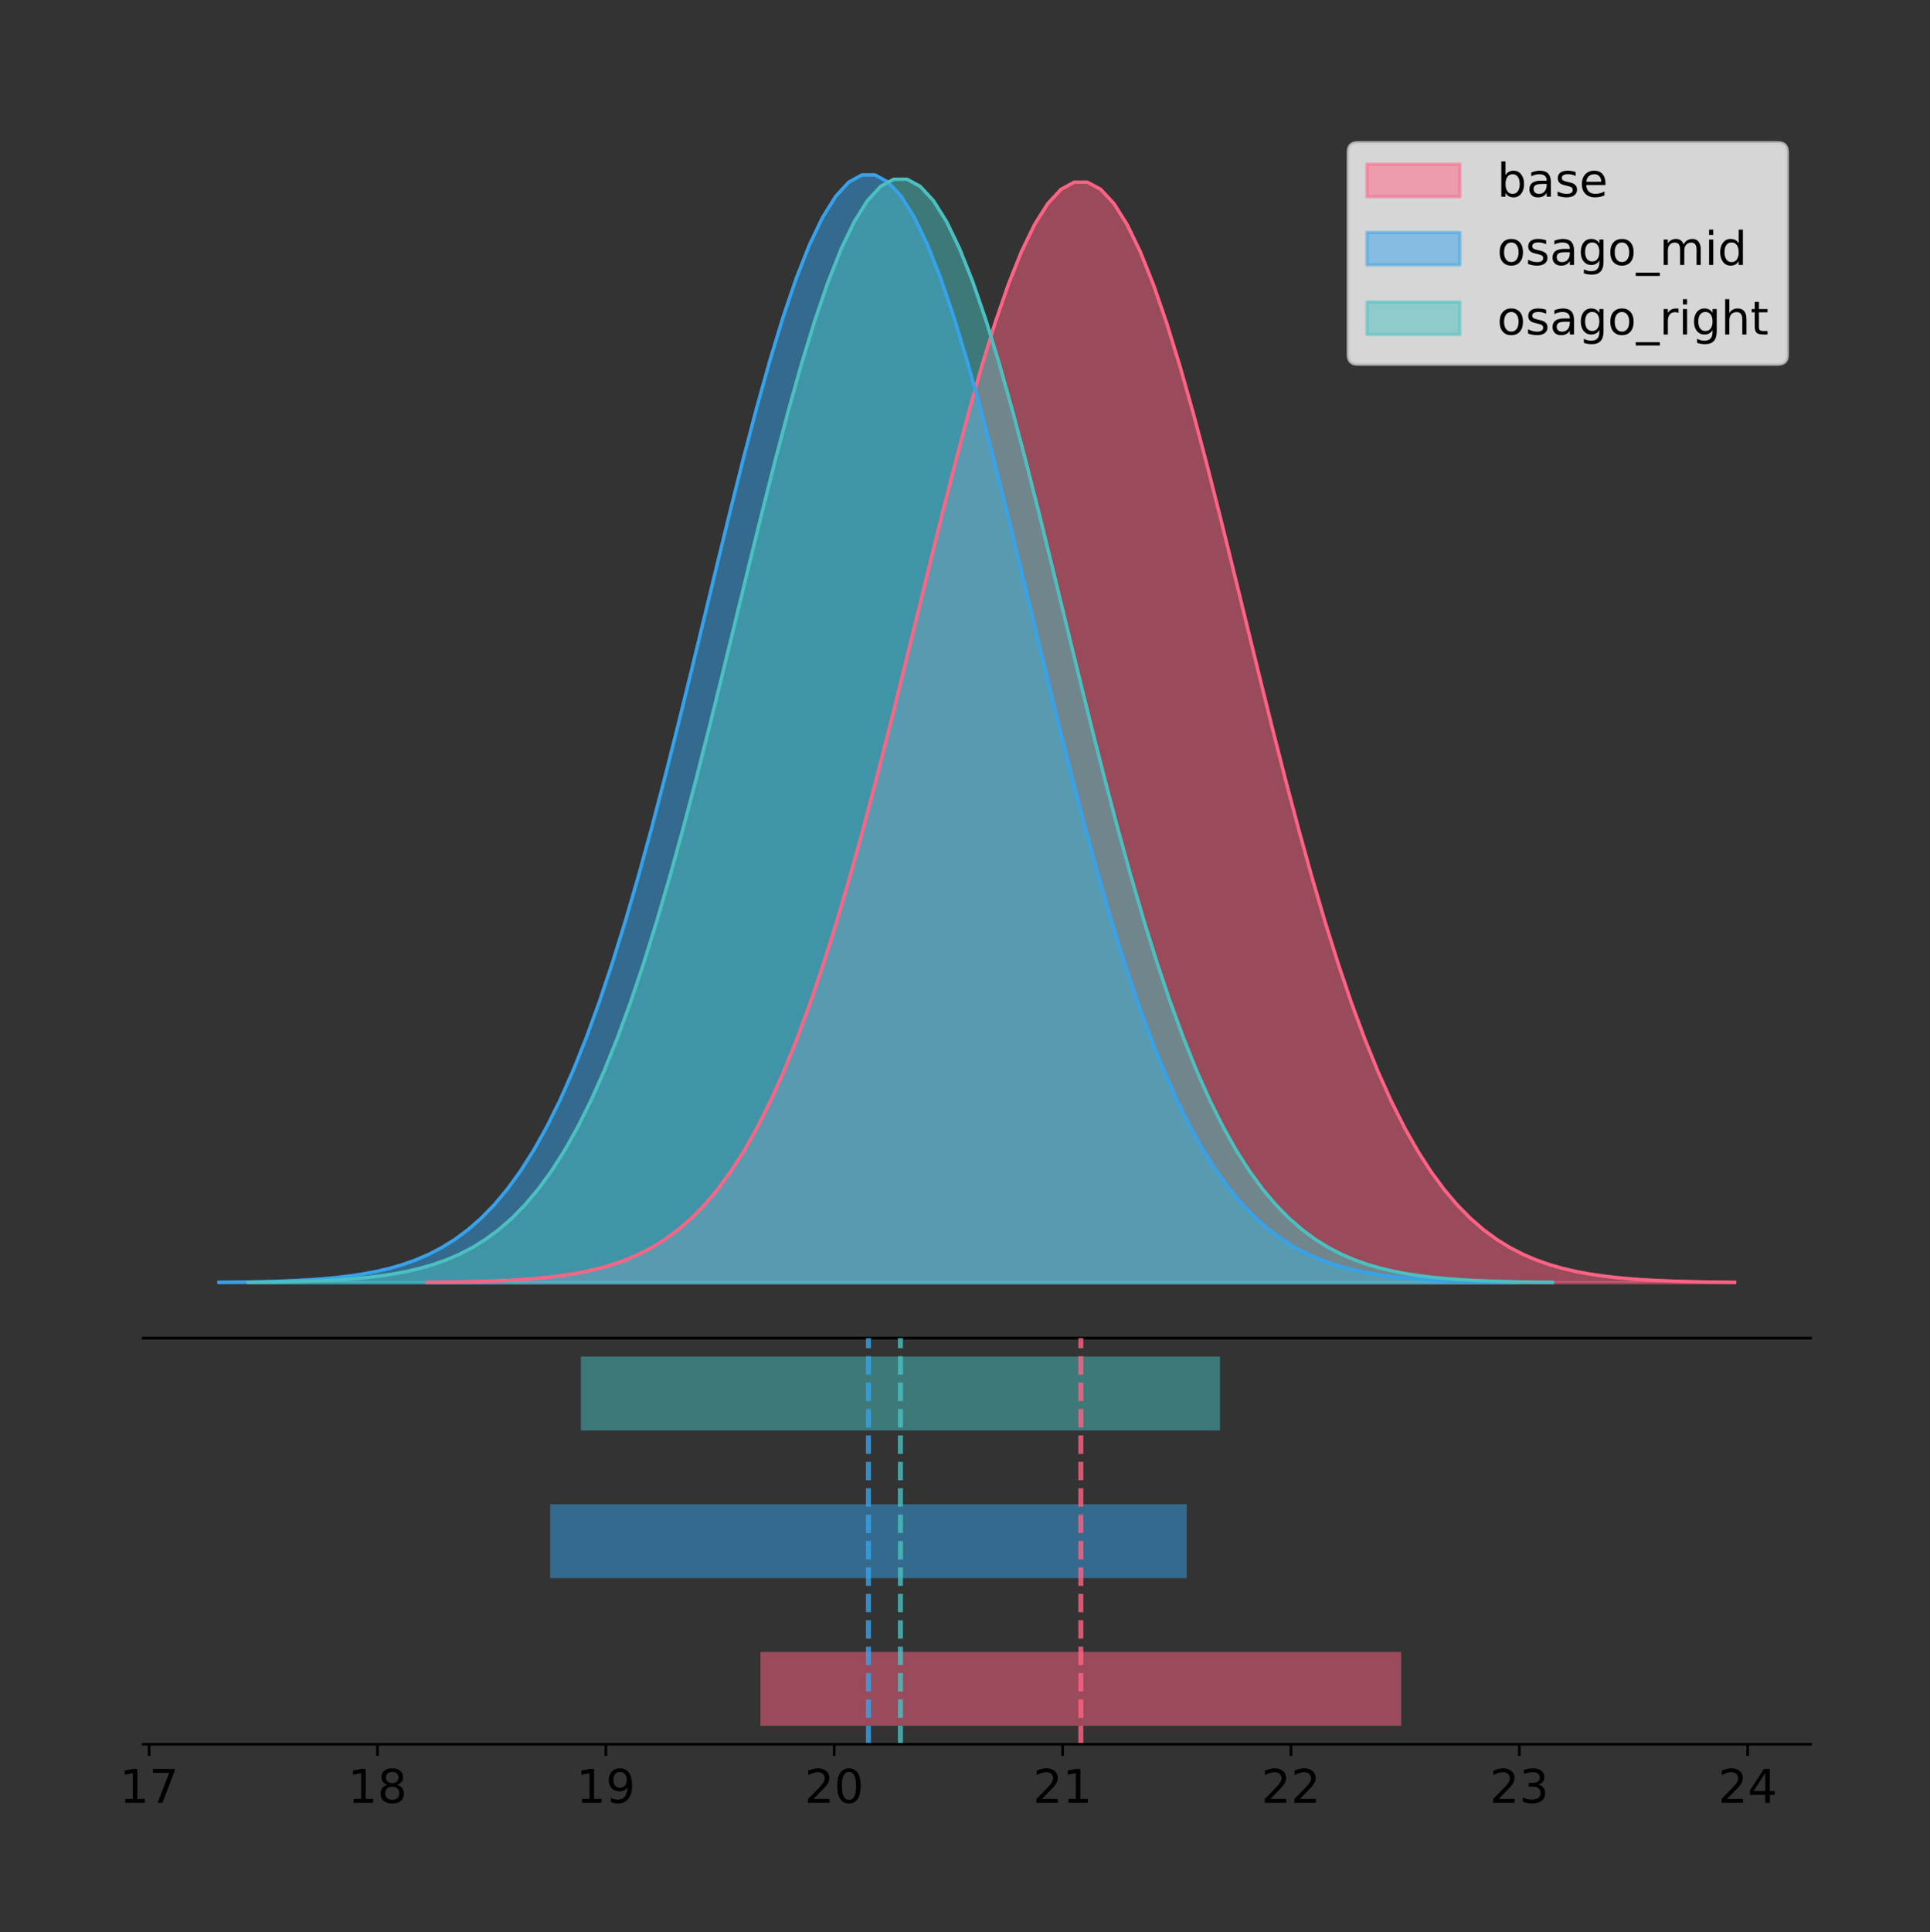 <?xml version="1.0" encoding="utf-8" standalone="no"?>
<!DOCTYPE svg PUBLIC "-//W3C//DTD SVG 1.1//EN"
  "http://www.w3.org/Graphics/SVG/1.1/DTD/svg11.dtd">
<!-- Created with matplotlib (https://matplotlib.org/) -->
<svg height="581.789pt" version="1.1" viewBox="0 0 581.304 581.789" width="581.304pt" xmlns="http://www.w3.org/2000/svg" xmlns:xlink="http://www.w3.org/1999/xlink">
 <rect x="0" y="0" width="581.304" height="581.789" fill="#333333" stroke="none"/>
 <defs>
  <style type="text/css">
*{stroke-linecap:butt;stroke-linejoin:round;}
  </style>
 </defs>
 <g id="figure_1">
  <g id="patch_1">
   <path d="M 0 581.789 
L 581.304 581.789 
L 581.304 0 
L 0 0 
z
" style="fill:none;"/>
  </g>
  <g id="axes_1">
   <g id="patch_2">
    <path d="M 43.104 402.93 
L 545.304 402.93 
L 545.304 36 
L 43.104 36 
z
" style="fill:none;"/>
   </g>
   <g id="PolyCollection_1">
    <defs>
     <path d="M 128.61 -195.538 
L 128.61 -195.649 
L 132.588 -195.691 
L 136.567 -195.748 
L 140.545 -195.823 
L 144.524 -195.923 
L 148.502 -196.054 
L 152.481 -196.226 
L 156.459 -196.449 
L 160.438 -196.736 
L 164.416 -197.104 
L 168.394 -197.572 
L 172.373 -198.162 
L 176.351 -198.901 
L 180.33 -199.82 
L 184.308 -200.954 
L 188.287 -202.345 
L 192.265 -204.037 
L 196.244 -206.081 
L 200.222 -208.531 
L 204.201 -211.447 
L 208.179 -214.889 
L 212.157 -218.924 
L 216.136 -223.616 
L 220.114 -229.029 
L 224.093 -235.226 
L 228.071 -242.264 
L 232.05 -250.192 
L 236.028 -259.049 
L 240.007 -268.861 
L 243.985 -279.638 
L 247.963 -291.37 
L 251.942 -304.029 
L 255.92 -317.561 
L 259.899 -331.887 
L 263.877 -346.904 
L 267.856 -362.48 
L 271.834 -378.461 
L 275.813 -394.667 
L 279.791 -410.899 
L 283.77 -426.937 
L 287.748 -442.552 
L 291.726 -457.504 
L 295.705 -471.552 
L 299.683 -484.462 
L 303.662 -496.006 
L 307.64 -505.978 
L 311.619 -514.194 
L 315.597 -520.498 
L 319.576 -524.769 
L 323.554 -526.926 
L 327.532 -526.926 
L 331.511 -524.769 
L 335.489 -520.498 
L 339.468 -514.194 
L 343.446 -505.978 
L 347.425 -496.006 
L 351.403 -484.462 
L 355.382 -471.552 
L 359.36 -457.504 
L 363.339 -442.552 
L 367.317 -426.937 
L 371.295 -410.899 
L 375.274 -394.667 
L 379.252 -378.461 
L 383.231 -362.48 
L 387.209 -346.904 
L 391.188 -331.887 
L 395.166 -317.561 
L 399.145 -304.029 
L 403.123 -291.37 
L 407.101 -279.638 
L 411.08 -268.861 
L 415.058 -259.049 
L 419.037 -250.192 
L 423.015 -242.264 
L 426.994 -235.226 
L 430.972 -229.029 
L 434.951 -223.616 
L 438.929 -218.924 
L 442.908 -214.889 
L 446.886 -211.447 
L 450.864 -208.531 
L 454.843 -206.081 
L 458.821 -204.037 
L 462.8 -202.345 
L 466.778 -200.954 
L 470.757 -199.82 
L 474.735 -198.901 
L 478.714 -198.162 
L 482.692 -197.572 
L 486.67 -197.104 
L 490.649 -196.736 
L 494.627 -196.449 
L 498.606 -196.226 
L 502.584 -196.054 
L 506.563 -195.923 
L 510.541 -195.823 
L 514.52 -195.748 
L 518.498 -195.691 
L 522.477 -195.649 
L 522.477 -195.538 
L 522.477 -195.538 
L 518.498 -195.538 
L 514.52 -195.538 
L 510.541 -195.538 
L 506.563 -195.538 
L 502.584 -195.538 
L 498.606 -195.538 
L 494.627 -195.538 
L 490.649 -195.538 
L 486.67 -195.538 
L 482.692 -195.538 
L 478.714 -195.538 
L 474.735 -195.538 
L 470.757 -195.538 
L 466.778 -195.538 
L 462.8 -195.538 
L 458.821 -195.538 
L 454.843 -195.538 
L 450.864 -195.538 
L 446.886 -195.538 
L 442.908 -195.538 
L 438.929 -195.538 
L 434.951 -195.538 
L 430.972 -195.538 
L 426.994 -195.538 
L 423.015 -195.538 
L 419.037 -195.538 
L 415.058 -195.538 
L 411.08 -195.538 
L 407.101 -195.538 
L 403.123 -195.538 
L 399.145 -195.538 
L 395.166 -195.538 
L 391.188 -195.538 
L 387.209 -195.538 
L 383.231 -195.538 
L 379.252 -195.538 
L 375.274 -195.538 
L 371.295 -195.538 
L 367.317 -195.538 
L 363.339 -195.538 
L 359.36 -195.538 
L 355.382 -195.538 
L 351.403 -195.538 
L 347.425 -195.538 
L 343.446 -195.538 
L 339.468 -195.538 
L 335.489 -195.538 
L 331.511 -195.538 
L 327.532 -195.538 
L 323.554 -195.538 
L 319.576 -195.538 
L 315.597 -195.538 
L 311.619 -195.538 
L 307.64 -195.538 
L 303.662 -195.538 
L 299.683 -195.538 
L 295.705 -195.538 
L 291.726 -195.538 
L 287.748 -195.538 
L 283.77 -195.538 
L 279.791 -195.538 
L 275.813 -195.538 
L 271.834 -195.538 
L 267.856 -195.538 
L 263.877 -195.538 
L 259.899 -195.538 
L 255.92 -195.538 
L 251.942 -195.538 
L 247.963 -195.538 
L 243.985 -195.538 
L 240.007 -195.538 
L 236.028 -195.538 
L 232.05 -195.538 
L 228.071 -195.538 
L 224.093 -195.538 
L 220.114 -195.538 
L 216.136 -195.538 
L 212.157 -195.538 
L 208.179 -195.538 
L 204.201 -195.538 
L 200.222 -195.538 
L 196.244 -195.538 
L 192.265 -195.538 
L 188.287 -195.538 
L 184.308 -195.538 
L 180.33 -195.538 
L 176.351 -195.538 
L 172.373 -195.538 
L 168.394 -195.538 
L 164.416 -195.538 
L 160.438 -195.538 
L 156.459 -195.538 
L 152.481 -195.538 
L 148.502 -195.538 
L 144.524 -195.538 
L 140.545 -195.538 
L 136.567 -195.538 
L 132.588 -195.538 
L 128.61 -195.538 
z
" id="m796521c775" style="stroke:#ff6384;stroke-opacity:0.5;"/>
    </defs>
    <g clip-path="url(#pf516bc3cb8)">
     <use style="fill:#ff6384;fill-opacity:0.5;stroke:#ff6384;stroke-opacity:0.5;" x="0" xlink:href="#m796521c775" y="581.789"/>
    </g>
   </g>
   <g id="PolyCollection_2">
    <defs>
     <path d="M 65.931 -195.538 
L 65.931 -195.65 
L 69.883 -195.692 
L 73.836 -195.749 
L 77.788 -195.825 
L 81.741 -195.925 
L 85.693 -196.058 
L 89.645 -196.23 
L 93.598 -196.455 
L 97.55 -196.744 
L 101.503 -197.115 
L 105.455 -197.585 
L 109.407 -198.179 
L 113.36 -198.923 
L 117.312 -199.848 
L 121.265 -200.99 
L 125.217 -202.39 
L 129.169 -204.093 
L 133.122 -206.151 
L 137.074 -208.617 
L 141.027 -211.552 
L 144.979 -215.017 
L 148.931 -219.078 
L 152.884 -223.801 
L 156.836 -229.25 
L 160.789 -235.488 
L 164.741 -242.572 
L 168.693 -250.552 
L 172.646 -259.468 
L 176.598 -269.344 
L 180.551 -280.192 
L 184.503 -292.002 
L 188.455 -304.744 
L 192.408 -318.365 
L 196.36 -332.786 
L 200.313 -347.901 
L 204.265 -363.58 
L 208.217 -379.667 
L 212.17 -395.98 
L 216.122 -412.318 
L 220.075 -428.462 
L 224.027 -444.18 
L 227.979 -459.23 
L 231.932 -473.372 
L 235.884 -486.366 
L 239.837 -497.987 
L 243.789 -508.025 
L 247.741 -516.294 
L 251.694 -522.64 
L 255.646 -526.94 
L 259.599 -529.111 
L 263.551 -529.111 
L 267.503 -526.94 
L 271.456 -522.64 
L 275.408 -516.294 
L 279.361 -508.025 
L 283.313 -497.987 
L 287.265 -486.366 
L 291.218 -473.372 
L 295.17 -459.23 
L 299.123 -444.18 
L 303.075 -428.462 
L 307.027 -412.318 
L 310.98 -395.98 
L 314.932 -379.667 
L 318.885 -363.58 
L 322.837 -347.901 
L 326.789 -332.786 
L 330.742 -318.365 
L 334.694 -304.744 
L 338.647 -292.002 
L 342.599 -280.192 
L 346.551 -269.344 
L 350.504 -259.468 
L 354.456 -250.552 
L 358.409 -242.572 
L 362.361 -235.488 
L 366.313 -229.25 
L 370.266 -223.801 
L 374.218 -219.078 
L 378.171 -215.017 
L 382.123 -211.552 
L 386.075 -208.617 
L 390.028 -206.151 
L 393.98 -204.093 
L 397.933 -202.39 
L 401.885 -200.99 
L 405.837 -199.848 
L 409.79 -198.923 
L 413.742 -198.179 
L 417.695 -197.585 
L 421.647 -197.115 
L 425.599 -196.744 
L 429.552 -196.455 
L 433.504 -196.23 
L 437.457 -196.058 
L 441.409 -195.925 
L 445.361 -195.825 
L 449.314 -195.749 
L 453.266 -195.692 
L 457.219 -195.65 
L 457.219 -195.538 
L 457.219 -195.538 
L 453.266 -195.538 
L 449.314 -195.538 
L 445.361 -195.538 
L 441.409 -195.538 
L 437.457 -195.538 
L 433.504 -195.538 
L 429.552 -195.538 
L 425.599 -195.538 
L 421.647 -195.538 
L 417.695 -195.538 
L 413.742 -195.538 
L 409.79 -195.538 
L 405.837 -195.538 
L 401.885 -195.538 
L 397.933 -195.538 
L 393.98 -195.538 
L 390.028 -195.538 
L 386.075 -195.538 
L 382.123 -195.538 
L 378.171 -195.538 
L 374.218 -195.538 
L 370.266 -195.538 
L 366.313 -195.538 
L 362.361 -195.538 
L 358.409 -195.538 
L 354.456 -195.538 
L 350.504 -195.538 
L 346.551 -195.538 
L 342.599 -195.538 
L 338.647 -195.538 
L 334.694 -195.538 
L 330.742 -195.538 
L 326.789 -195.538 
L 322.837 -195.538 
L 318.885 -195.538 
L 314.932 -195.538 
L 310.98 -195.538 
L 307.027 -195.538 
L 303.075 -195.538 
L 299.123 -195.538 
L 295.17 -195.538 
L 291.218 -195.538 
L 287.265 -195.538 
L 283.313 -195.538 
L 279.361 -195.538 
L 275.408 -195.538 
L 271.456 -195.538 
L 267.503 -195.538 
L 263.551 -195.538 
L 259.599 -195.538 
L 255.646 -195.538 
L 251.694 -195.538 
L 247.741 -195.538 
L 243.789 -195.538 
L 239.837 -195.538 
L 235.884 -195.538 
L 231.932 -195.538 
L 227.979 -195.538 
L 224.027 -195.538 
L 220.075 -195.538 
L 216.122 -195.538 
L 212.17 -195.538 
L 208.217 -195.538 
L 204.265 -195.538 
L 200.313 -195.538 
L 196.36 -195.538 
L 192.408 -195.538 
L 188.455 -195.538 
L 184.503 -195.538 
L 180.551 -195.538 
L 176.598 -195.538 
L 172.646 -195.538 
L 168.693 -195.538 
L 164.741 -195.538 
L 160.789 -195.538 
L 156.836 -195.538 
L 152.884 -195.538 
L 148.931 -195.538 
L 144.979 -195.538 
L 141.027 -195.538 
L 137.074 -195.538 
L 133.122 -195.538 
L 129.169 -195.538 
L 125.217 -195.538 
L 121.265 -195.538 
L 117.312 -195.538 
L 113.36 -195.538 
L 109.407 -195.538 
L 105.455 -195.538 
L 101.503 -195.538 
L 97.55 -195.538 
L 93.598 -195.538 
L 89.645 -195.538 
L 85.693 -195.538 
L 81.741 -195.538 
L 77.788 -195.538 
L 73.836 -195.538 
L 69.883 -195.538 
L 65.931 -195.538 
z
" id="m102e05d2d7" style="stroke:#36a2eb;stroke-opacity:0.5;"/>
    </defs>
    <g clip-path="url(#pf516bc3cb8)">
     <use style="fill:#36a2eb;fill-opacity:0.5;stroke:#36a2eb;stroke-opacity:0.5;" x="0" xlink:href="#m102e05d2d7" y="581.789"/>
    </g>
   </g>
   <g id="PolyCollection_3">
    <defs>
     <path d="M 74.807 -195.538 
L 74.807 -195.65 
L 78.774 -195.692 
L 82.742 -195.748 
L 86.709 -195.824 
L 90.677 -195.924 
L 94.645 -196.056 
L 98.612 -196.228 
L 102.58 -196.451 
L 106.548 -196.74 
L 110.515 -197.109 
L 114.483 -197.577 
L 118.451 -198.169 
L 122.418 -198.91 
L 126.386 -199.831 
L 130.353 -200.969 
L 134.321 -202.364 
L 138.289 -204.061 
L 142.256 -206.11 
L 146.224 -208.567 
L 150.192 -211.49 
L 154.159 -214.942 
L 158.127 -218.988 
L 162.094 -223.692 
L 166.062 -229.12 
L 170.03 -235.335 
L 173.997 -242.392 
L 177.965 -250.341 
L 181.933 -259.222 
L 185.9 -269.061 
L 189.868 -279.867 
L 193.836 -291.632 
L 197.803 -304.325 
L 201.771 -317.894 
L 205.738 -332.259 
L 209.706 -347.316 
L 213.674 -362.935 
L 217.641 -378.96 
L 221.609 -395.21 
L 225.577 -411.486 
L 229.544 -427.568 
L 233.512 -443.225 
L 237.48 -458.218 
L 241.447 -472.305 
L 245.415 -485.249 
L 249.382 -496.825 
L 253.35 -506.824 
L 257.318 -515.062 
L 261.285 -521.383 
L 265.253 -525.667 
L 269.221 -527.83 
L 273.188 -527.83 
L 277.156 -525.667 
L 281.124 -521.383 
L 285.091 -515.062 
L 289.059 -506.824 
L 293.026 -496.825 
L 296.994 -485.249 
L 300.962 -472.305 
L 304.929 -458.218 
L 308.897 -443.225 
L 312.865 -427.568 
L 316.832 -411.486 
L 320.8 -395.21 
L 324.768 -378.96 
L 328.735 -362.935 
L 332.703 -347.316 
L 336.67 -332.259 
L 340.638 -317.894 
L 344.606 -304.325 
L 348.573 -291.632 
L 352.541 -279.867 
L 356.509 -269.061 
L 360.476 -259.222 
L 364.444 -250.341 
L 368.412 -242.392 
L 372.379 -235.335 
L 376.347 -229.12 
L 380.314 -223.692 
L 384.282 -218.988 
L 388.25 -214.942 
L 392.217 -211.49 
L 396.185 -208.567 
L 400.153 -206.11 
L 404.12 -204.061 
L 408.088 -202.364 
L 412.056 -200.969 
L 416.023 -199.831 
L 419.991 -198.91 
L 423.958 -198.169 
L 427.926 -197.577 
L 431.894 -197.109 
L 435.861 -196.74 
L 439.829 -196.451 
L 443.797 -196.228 
L 447.764 -196.056 
L 451.732 -195.924 
L 455.7 -195.824 
L 459.667 -195.748 
L 463.635 -195.692 
L 467.602 -195.65 
L 467.602 -195.538 
L 467.602 -195.538 
L 463.635 -195.538 
L 459.667 -195.538 
L 455.7 -195.538 
L 451.732 -195.538 
L 447.764 -195.538 
L 443.797 -195.538 
L 439.829 -195.538 
L 435.861 -195.538 
L 431.894 -195.538 
L 427.926 -195.538 
L 423.958 -195.538 
L 419.991 -195.538 
L 416.023 -195.538 
L 412.056 -195.538 
L 408.088 -195.538 
L 404.12 -195.538 
L 400.153 -195.538 
L 396.185 -195.538 
L 392.217 -195.538 
L 388.25 -195.538 
L 384.282 -195.538 
L 380.314 -195.538 
L 376.347 -195.538 
L 372.379 -195.538 
L 368.412 -195.538 
L 364.444 -195.538 
L 360.476 -195.538 
L 356.509 -195.538 
L 352.541 -195.538 
L 348.573 -195.538 
L 344.606 -195.538 
L 340.638 -195.538 
L 336.67 -195.538 
L 332.703 -195.538 
L 328.735 -195.538 
L 324.768 -195.538 
L 320.8 -195.538 
L 316.832 -195.538 
L 312.865 -195.538 
L 308.897 -195.538 
L 304.929 -195.538 
L 300.962 -195.538 
L 296.994 -195.538 
L 293.026 -195.538 
L 289.059 -195.538 
L 285.091 -195.538 
L 281.124 -195.538 
L 277.156 -195.538 
L 273.188 -195.538 
L 269.221 -195.538 
L 265.253 -195.538 
L 261.285 -195.538 
L 257.318 -195.538 
L 253.35 -195.538 
L 249.382 -195.538 
L 245.415 -195.538 
L 241.447 -195.538 
L 237.48 -195.538 
L 233.512 -195.538 
L 229.544 -195.538 
L 225.577 -195.538 
L 221.609 -195.538 
L 217.641 -195.538 
L 213.674 -195.538 
L 209.706 -195.538 
L 205.738 -195.538 
L 201.771 -195.538 
L 197.803 -195.538 
L 193.836 -195.538 
L 189.868 -195.538 
L 185.9 -195.538 
L 181.933 -195.538 
L 177.965 -195.538 
L 173.997 -195.538 
L 170.03 -195.538 
L 166.062 -195.538 
L 162.094 -195.538 
L 158.127 -195.538 
L 154.159 -195.538 
L 150.192 -195.538 
L 146.224 -195.538 
L 142.256 -195.538 
L 138.289 -195.538 
L 134.321 -195.538 
L 130.353 -195.538 
L 126.386 -195.538 
L 122.418 -195.538 
L 118.451 -195.538 
L 114.483 -195.538 
L 110.515 -195.538 
L 106.548 -195.538 
L 102.58 -195.538 
L 98.612 -195.538 
L 94.645 -195.538 
L 90.677 -195.538 
L 86.709 -195.538 
L 82.742 -195.538 
L 78.774 -195.538 
L 74.807 -195.538 
z
" id="ma0c3ffe837" style="stroke:#4bc0c0;stroke-opacity:0.5;"/>
    </defs>
    <g clip-path="url(#pf516bc3cb8)">
     <use style="fill:#4bc0c0;fill-opacity:0.5;stroke:#4bc0c0;stroke-opacity:0.5;" x="0" xlink:href="#ma0c3ffe837" y="581.789"/>
    </g>
   </g>
   <g id="line2d_1">
    <path clip-path="url(#pf516bc3cb8)" d="M 128.61 386.14 
L 132.588 386.098 
L 136.567 386.042 
L 140.545 385.966 
L 144.524 385.867 
L 148.502 385.735 
L 152.481 385.563 
L 156.459 385.34 
L 160.438 385.053 
L 164.416 384.685 
L 168.394 384.218 
L 172.373 383.628 
L 176.351 382.889 
L 180.33 381.97 
L 184.308 380.835 
L 188.287 379.444 
L 192.265 377.752 
L 196.244 375.708 
L 200.222 373.258 
L 204.201 370.343 
L 208.179 366.9 
L 212.157 362.865 
L 216.136 358.174 
L 220.114 352.76 
L 224.093 346.563 
L 228.071 339.525 
L 232.05 331.597 
L 236.028 322.74 
L 240.007 312.928 
L 243.985 302.152 
L 247.963 290.419 
L 251.942 277.76 
L 255.92 264.228 
L 259.899 249.902 
L 263.877 234.886 
L 267.856 219.309 
L 271.834 203.328 
L 275.813 187.122 
L 279.791 170.891 
L 283.77 154.852 
L 287.748 139.238 
L 291.726 124.286 
L 295.705 110.237 
L 299.683 97.328 
L 303.662 85.783 
L 307.64 75.811 
L 311.619 67.596 
L 315.597 61.292 
L 319.576 57.02 
L 323.554 54.863 
L 327.532 54.863 
L 331.511 57.02 
L 335.489 61.292 
L 339.468 67.596 
L 343.446 75.811 
L 347.425 85.783 
L 351.403 97.328 
L 355.382 110.237 
L 359.36 124.286 
L 363.339 139.238 
L 367.317 154.852 
L 371.295 170.891 
L 375.274 187.122 
L 379.252 203.328 
L 383.231 219.309 
L 387.209 234.886 
L 391.188 249.902 
L 395.166 264.228 
L 399.145 277.76 
L 403.123 290.419 
L 407.101 302.152 
L 411.08 312.928 
L 415.058 322.74 
L 419.037 331.597 
L 423.015 339.525 
L 426.994 346.563 
L 430.972 352.76 
L 434.951 358.174 
L 438.929 362.865 
L 442.908 366.9 
L 446.886 370.343 
L 450.864 373.258 
L 454.843 375.708 
L 458.821 377.752 
L 462.8 379.444 
L 466.778 380.835 
L 470.757 381.97 
L 474.735 382.889 
L 478.714 383.628 
L 482.692 384.218 
L 486.67 384.685 
L 490.649 385.053 
L 494.627 385.34 
L 498.606 385.563 
L 502.584 385.735 
L 506.563 385.867 
L 510.541 385.966 
L 514.52 386.042 
L 518.498 386.098 
L 522.477 386.14 
" style="fill:none;stroke:#ff6384;stroke-linecap:square;"/>
   </g>
   <g id="line2d_2">
    <path clip-path="url(#pf516bc3cb8)" d="M 65.931 386.139 
L 69.883 386.097 
L 73.836 386.04 
L 77.788 385.965 
L 81.741 385.864 
L 85.693 385.732 
L 89.645 385.559 
L 93.598 385.334 
L 97.55 385.045 
L 101.503 384.675 
L 105.455 384.204 
L 109.407 383.61 
L 113.36 382.867 
L 117.312 381.941 
L 121.265 380.799 
L 125.217 379.399 
L 129.169 377.696 
L 133.122 375.639 
L 137.074 373.172 
L 141.027 370.238 
L 144.979 366.772 
L 148.931 362.711 
L 152.884 357.989 
L 156.836 352.539 
L 160.789 346.301 
L 164.741 339.217 
L 168.693 331.237 
L 172.646 322.322 
L 176.598 312.445 
L 180.551 301.597 
L 184.503 289.787 
L 188.455 277.045 
L 192.408 263.424 
L 196.36 249.004 
L 200.313 233.888 
L 204.265 218.209 
L 208.217 202.123 
L 212.17 185.809 
L 216.122 169.471 
L 220.075 153.327 
L 224.027 137.61 
L 227.979 122.559 
L 231.932 108.418 
L 235.884 95.423 
L 239.837 83.803 
L 243.789 73.765 
L 247.741 65.495 
L 251.694 59.15 
L 255.646 54.85 
L 259.599 52.679 
L 263.551 52.679 
L 267.503 54.85 
L 271.456 59.15 
L 275.408 65.495 
L 279.361 73.765 
L 283.313 83.803 
L 287.265 95.423 
L 291.218 108.418 
L 295.17 122.559 
L 299.123 137.61 
L 303.075 153.327 
L 307.027 169.471 
L 310.98 185.809 
L 314.932 202.123 
L 318.885 218.209 
L 322.837 233.888 
L 326.789 249.004 
L 330.742 263.424 
L 334.694 277.045 
L 338.647 289.787 
L 342.599 301.597 
L 346.551 312.445 
L 350.504 322.322 
L 354.456 331.237 
L 358.409 339.217 
L 362.361 346.301 
L 366.313 352.539 
L 370.266 357.989 
L 374.218 362.711 
L 378.171 366.772 
L 382.123 370.238 
L 386.075 373.172 
L 390.028 375.639 
L 393.98 377.696 
L 397.933 379.399 
L 401.885 380.799 
L 405.837 381.941 
L 409.79 382.867 
L 413.742 383.61 
L 417.695 384.204 
L 421.647 384.675 
L 425.599 385.045 
L 429.552 385.334 
L 433.504 385.559 
L 437.457 385.732 
L 441.409 385.864 
L 445.361 385.965 
L 449.314 386.04 
L 453.266 386.097 
L 457.219 386.139 
" style="fill:none;stroke:#36a2eb;stroke-linecap:square;"/>
   </g>
   <g id="line2d_3">
    <path clip-path="url(#pf516bc3cb8)" d="M 74.807 386.14 
L 78.774 386.098 
L 82.742 386.041 
L 86.709 385.966 
L 90.677 385.866 
L 94.645 385.734 
L 98.612 385.562 
L 102.58 385.338 
L 106.548 385.05 
L 110.515 384.681 
L 114.483 384.212 
L 118.451 383.62 
L 122.418 382.88 
L 126.386 381.958 
L 130.353 380.82 
L 134.321 379.426 
L 138.289 377.729 
L 142.256 375.679 
L 146.224 373.223 
L 150.192 370.299 
L 154.159 366.847 
L 158.127 362.802 
L 162.094 358.097 
L 166.062 352.669 
L 170.03 346.455 
L 173.997 339.398 
L 177.965 331.448 
L 181.933 322.567 
L 185.9 312.729 
L 189.868 301.922 
L 193.836 290.158 
L 197.803 277.464 
L 201.771 263.896 
L 205.738 249.531 
L 209.706 234.473 
L 213.674 218.854 
L 217.641 202.83 
L 221.609 186.579 
L 225.577 170.304 
L 229.544 154.221 
L 233.512 138.564 
L 237.48 123.572 
L 241.447 109.485 
L 245.415 96.54 
L 249.382 84.964 
L 253.35 74.965 
L 257.318 66.727 
L 261.285 60.406 
L 265.253 56.122 
L 269.221 53.96 
L 273.188 53.96 
L 277.156 56.122 
L 281.124 60.406 
L 285.091 66.727 
L 289.059 74.965 
L 293.026 84.964 
L 296.994 96.54 
L 300.962 109.485 
L 304.929 123.572 
L 308.897 138.564 
L 312.865 154.221 
L 316.832 170.304 
L 320.8 186.579 
L 324.768 202.83 
L 328.735 218.854 
L 332.703 234.473 
L 336.67 249.531 
L 340.638 263.896 
L 344.606 277.464 
L 348.573 290.158 
L 352.541 301.922 
L 356.509 312.729 
L 360.476 322.567 
L 364.444 331.448 
L 368.412 339.398 
L 372.379 346.455 
L 376.347 352.669 
L 380.314 358.097 
L 384.282 362.802 
L 388.25 366.847 
L 392.217 370.299 
L 396.185 373.223 
L 400.153 375.679 
L 404.12 377.729 
L 408.088 379.426 
L 412.056 380.82 
L 416.023 381.958 
L 419.991 382.88 
L 423.958 383.62 
L 427.926 384.212 
L 431.894 384.681 
L 435.861 385.05 
L 439.829 385.338 
L 443.797 385.562 
L 447.764 385.734 
L 451.732 385.866 
L 455.7 385.966 
L 459.667 386.041 
L 463.635 386.098 
L 467.602 386.14 
" style="fill:none;stroke:#4bc0c0;stroke-linecap:square;"/>
   </g>
   <g id="patch_3">
    <path d="M 43.104 402.93 
L 545.304 402.93 
" style="fill:none;stroke:#000000;stroke-linecap:square;stroke-linejoin:miter;stroke-width:0.8;"/>
   </g>
   <g id="legend_1">
    <g id="patch_4">
     <path d="M 408.918 109.627 
L 535.504 109.627 
Q 538.304 109.627 538.304 106.827 
L 538.304 45.8 
Q 538.304 43 535.504 43 
L 408.918 43 
Q 406.118 43 406.118 45.8 
L 406.118 106.827 
Q 406.118 109.627 408.918 109.627 
z
" style="fill:#ffffff;opacity:0.8;stroke:#cccccc;stroke-linejoin:miter;"/>
    </g>
    <g id="patch_5">
     <path d="M 411.718 59.238 
L 439.718 59.238 
L 439.718 49.438 
L 411.718 49.438 
z
" style="fill:#ff6384;opacity:0.5;stroke:#ff6384;stroke-linejoin:miter;"/>
    </g>
    <g id="text_1">
     <!-- base -->
     <defs>
      <path d="M 48.688 27.297 
Q 48.688 37.203 44.609 42.844 
Q 40.531 48.484 33.406 48.484 
Q 26.266 48.484 22.188 42.844 
Q 18.109 37.203 18.109 27.297 
Q 18.109 17.391 22.188 11.75 
Q 26.266 6.109 33.406 6.109 
Q 40.531 6.109 44.609 11.75 
Q 48.688 17.391 48.688 27.297 
z
M 18.109 46.391 
Q 20.953 51.266 25.266 53.625 
Q 29.594 56 35.594 56 
Q 45.562 56 51.781 48.094 
Q 58.016 40.188 58.016 27.297 
Q 58.016 14.406 51.781 6.484 
Q 45.562 -1.422 35.594 -1.422 
Q 29.594 -1.422 25.266 0.953 
Q 20.953 3.328 18.109 8.203 
L 18.109 0 
L 9.078 0 
L 9.078 75.984 
L 18.109 75.984 
z
" id="DejaVuSans-98"/>
      <path d="M 34.281 27.484 
Q 23.391 27.484 19.188 25 
Q 14.984 22.516 14.984 16.5 
Q 14.984 11.719 18.141 8.906 
Q 21.297 6.109 26.703 6.109 
Q 34.188 6.109 38.703 11.406 
Q 43.219 16.703 43.219 25.484 
L 43.219 27.484 
z
M 52.203 31.203 
L 52.203 0 
L 43.219 0 
L 43.219 8.297 
Q 40.141 3.328 35.547 0.953 
Q 30.953 -1.422 24.312 -1.422 
Q 15.922 -1.422 10.953 3.297 
Q 6 8.016 6 15.922 
Q 6 25.141 12.172 29.828 
Q 18.359 34.516 30.609 34.516 
L 43.219 34.516 
L 43.219 35.406 
Q 43.219 41.609 39.141 45 
Q 35.062 48.391 27.688 48.391 
Q 23 48.391 18.547 47.266 
Q 14.109 46.141 10.016 43.891 
L 10.016 52.203 
Q 14.938 54.109 19.578 55.047 
Q 24.219 56 28.609 56 
Q 40.484 56 46.344 49.844 
Q 52.203 43.703 52.203 31.203 
z
" id="DejaVuSans-97"/>
      <path d="M 44.281 53.078 
L 44.281 44.578 
Q 40.484 46.531 36.375 47.5 
Q 32.281 48.484 27.875 48.484 
Q 21.188 48.484 17.844 46.438 
Q 14.5 44.391 14.5 40.281 
Q 14.5 37.156 16.891 35.375 
Q 19.281 33.594 26.516 31.984 
L 29.594 31.297 
Q 39.156 29.25 43.188 25.516 
Q 47.219 21.781 47.219 15.094 
Q 47.219 7.469 41.188 3.016 
Q 35.156 -1.422 24.609 -1.422 
Q 20.219 -1.422 15.453 -0.562 
Q 10.688 0.297 5.422 2 
L 5.422 11.281 
Q 10.406 8.688 15.234 7.391 
Q 20.062 6.109 24.812 6.109 
Q 31.156 6.109 34.562 8.281 
Q 37.984 10.453 37.984 14.406 
Q 37.984 18.062 35.516 20.016 
Q 33.062 21.969 24.703 23.781 
L 21.578 24.516 
Q 13.234 26.266 9.516 29.906 
Q 5.812 33.547 5.812 39.891 
Q 5.812 47.609 11.281 51.797 
Q 16.75 56 26.812 56 
Q 31.781 56 36.172 55.266 
Q 40.578 54.547 44.281 53.078 
z
" id="DejaVuSans-115"/>
      <path d="M 56.203 29.594 
L 56.203 25.203 
L 14.891 25.203 
Q 15.484 15.922 20.484 11.062 
Q 25.484 6.203 34.422 6.203 
Q 39.594 6.203 44.453 7.469 
Q 49.312 8.734 54.109 11.281 
L 54.109 2.781 
Q 49.266 0.734 44.188 -0.344 
Q 39.109 -1.422 33.891 -1.422 
Q 20.797 -1.422 13.156 6.188 
Q 5.516 13.812 5.516 26.812 
Q 5.516 40.234 12.766 48.109 
Q 20.016 56 32.328 56 
Q 43.359 56 49.781 48.891 
Q 56.203 41.797 56.203 29.594 
z
M 47.219 32.234 
Q 47.125 39.594 43.094 43.984 
Q 39.062 48.391 32.422 48.391 
Q 24.906 48.391 20.391 44.141 
Q 15.875 39.891 15.188 32.172 
z
" id="DejaVuSans-101"/>
     </defs>
     <g transform="translate(450.918 59.238)scale(0.14 -0.14)">
      <use xlink:href="#DejaVuSans-98"/>
      <use x="63.477" xlink:href="#DejaVuSans-97"/>
      <use x="124.756" xlink:href="#DejaVuSans-115"/>
      <use x="176.855" xlink:href="#DejaVuSans-101"/>
     </g>
    </g>
    <g id="patch_6">
     <path d="M 411.718 79.787 
L 439.718 79.787 
L 439.718 69.987 
L 411.718 69.987 
z
" style="fill:#36a2eb;opacity:0.5;stroke:#36a2eb;stroke-linejoin:miter;"/>
    </g>
    <g id="text_2">
     <!-- osago_mid -->
     <defs>
      <path d="M 30.609 48.391 
Q 23.391 48.391 19.188 42.75 
Q 14.984 37.109 14.984 27.297 
Q 14.984 17.484 19.156 11.844 
Q 23.344 6.203 30.609 6.203 
Q 37.797 6.203 41.984 11.859 
Q 46.188 17.531 46.188 27.297 
Q 46.188 37.016 41.984 42.703 
Q 37.797 48.391 30.609 48.391 
z
M 30.609 56 
Q 42.328 56 49.016 48.375 
Q 55.719 40.766 55.719 27.297 
Q 55.719 13.875 49.016 6.219 
Q 42.328 -1.422 30.609 -1.422 
Q 18.844 -1.422 12.172 6.219 
Q 5.516 13.875 5.516 27.297 
Q 5.516 40.766 12.172 48.375 
Q 18.844 56 30.609 56 
z
" id="DejaVuSans-111"/>
      <path d="M 45.406 27.984 
Q 45.406 37.75 41.375 43.109 
Q 37.359 48.484 30.078 48.484 
Q 22.859 48.484 18.828 43.109 
Q 14.797 37.75 14.797 27.984 
Q 14.797 18.266 18.828 12.891 
Q 22.859 7.516 30.078 7.516 
Q 37.359 7.516 41.375 12.891 
Q 45.406 18.266 45.406 27.984 
z
M 54.391 6.781 
Q 54.391 -7.172 48.188 -13.984 
Q 42 -20.797 29.203 -20.797 
Q 24.469 -20.797 20.266 -20.094 
Q 16.062 -19.391 12.109 -17.922 
L 12.109 -9.188 
Q 16.062 -11.328 19.922 -12.344 
Q 23.781 -13.375 27.781 -13.375 
Q 36.625 -13.375 41.016 -8.766 
Q 45.406 -4.156 45.406 5.172 
L 45.406 9.625 
Q 42.625 4.781 38.281 2.391 
Q 33.938 0 27.875 0 
Q 17.828 0 11.672 7.656 
Q 5.516 15.328 5.516 27.984 
Q 5.516 40.672 11.672 48.328 
Q 17.828 56 27.875 56 
Q 33.938 56 38.281 53.609 
Q 42.625 51.219 45.406 46.391 
L 45.406 54.688 
L 54.391 54.688 
z
" id="DejaVuSans-103"/>
      <path d="M 50.984 -16.609 
L 50.984 -23.578 
L -0.984 -23.578 
L -0.984 -16.609 
z
" id="DejaVuSans-95"/>
      <path d="M 52 44.188 
Q 55.375 50.25 60.062 53.125 
Q 64.75 56 71.094 56 
Q 79.641 56 84.281 50.016 
Q 88.922 44.047 88.922 33.016 
L 88.922 0 
L 79.891 0 
L 79.891 32.719 
Q 79.891 40.578 77.094 44.375 
Q 74.312 48.188 68.609 48.188 
Q 61.625 48.188 57.562 43.547 
Q 53.516 38.922 53.516 30.906 
L 53.516 0 
L 44.484 0 
L 44.484 32.719 
Q 44.484 40.625 41.703 44.406 
Q 38.922 48.188 33.109 48.188 
Q 26.219 48.188 22.156 43.531 
Q 18.109 38.875 18.109 30.906 
L 18.109 0 
L 9.078 0 
L 9.078 54.688 
L 18.109 54.688 
L 18.109 46.188 
Q 21.188 51.219 25.484 53.609 
Q 29.781 56 35.688 56 
Q 41.656 56 45.828 52.969 
Q 50 49.953 52 44.188 
z
" id="DejaVuSans-109"/>
      <path d="M 9.422 54.688 
L 18.406 54.688 
L 18.406 0 
L 9.422 0 
z
M 9.422 75.984 
L 18.406 75.984 
L 18.406 64.594 
L 9.422 64.594 
z
" id="DejaVuSans-105"/>
      <path d="M 45.406 46.391 
L 45.406 75.984 
L 54.391 75.984 
L 54.391 0 
L 45.406 0 
L 45.406 8.203 
Q 42.578 3.328 38.25 0.953 
Q 33.938 -1.422 27.875 -1.422 
Q 17.969 -1.422 11.734 6.484 
Q 5.516 14.406 5.516 27.297 
Q 5.516 40.188 11.734 48.094 
Q 17.969 56 27.875 56 
Q 33.938 56 38.25 53.625 
Q 42.578 51.266 45.406 46.391 
z
M 14.797 27.297 
Q 14.797 17.391 18.875 11.75 
Q 22.953 6.109 30.078 6.109 
Q 37.203 6.109 41.297 11.75 
Q 45.406 17.391 45.406 27.297 
Q 45.406 37.203 41.297 42.844 
Q 37.203 48.484 30.078 48.484 
Q 22.953 48.484 18.875 42.844 
Q 14.797 37.203 14.797 27.297 
z
" id="DejaVuSans-100"/>
     </defs>
     <g transform="translate(450.918 79.787)scale(0.14 -0.14)">
      <use xlink:href="#DejaVuSans-111"/>
      <use x="61.182" xlink:href="#DejaVuSans-115"/>
      <use x="113.281" xlink:href="#DejaVuSans-97"/>
      <use x="174.561" xlink:href="#DejaVuSans-103"/>
      <use x="238.037" xlink:href="#DejaVuSans-111"/>
      <use x="299.219" xlink:href="#DejaVuSans-95"/>
      <use x="349.219" xlink:href="#DejaVuSans-109"/>
      <use x="446.631" xlink:href="#DejaVuSans-105"/>
      <use x="474.414" xlink:href="#DejaVuSans-100"/>
     </g>
    </g>
    <g id="patch_7">
     <path d="M 411.718 100.726 
L 439.718 100.726 
L 439.718 90.926 
L 411.718 90.926 
z
" style="fill:#4bc0c0;opacity:0.5;stroke:#4bc0c0;stroke-linejoin:miter;"/>
    </g>
    <g id="text_3">
     <!-- osago_right -->
     <defs>
      <path d="M 41.109 46.297 
Q 39.594 47.172 37.812 47.578 
Q 36.031 48 33.891 48 
Q 26.266 48 22.188 43.047 
Q 18.109 38.094 18.109 28.812 
L 18.109 0 
L 9.078 0 
L 9.078 54.688 
L 18.109 54.688 
L 18.109 46.188 
Q 20.953 51.172 25.484 53.578 
Q 30.031 56 36.531 56 
Q 37.453 56 38.578 55.875 
Q 39.703 55.766 41.062 55.516 
z
" id="DejaVuSans-114"/>
      <path d="M 54.891 33.016 
L 54.891 0 
L 45.906 0 
L 45.906 32.719 
Q 45.906 40.484 42.875 44.328 
Q 39.844 48.188 33.797 48.188 
Q 26.516 48.188 22.312 43.547 
Q 18.109 38.922 18.109 30.906 
L 18.109 0 
L 9.078 0 
L 9.078 75.984 
L 18.109 75.984 
L 18.109 46.188 
Q 21.344 51.125 25.703 53.562 
Q 30.078 56 35.797 56 
Q 45.219 56 50.047 50.172 
Q 54.891 44.344 54.891 33.016 
z
" id="DejaVuSans-104"/>
      <path d="M 18.312 70.219 
L 18.312 54.688 
L 36.812 54.688 
L 36.812 47.703 
L 18.312 47.703 
L 18.312 18.016 
Q 18.312 11.328 20.141 9.422 
Q 21.969 7.516 27.594 7.516 
L 36.812 7.516 
L 36.812 0 
L 27.594 0 
Q 17.188 0 13.234 3.875 
Q 9.281 7.766 9.281 18.016 
L 9.281 47.703 
L 2.688 47.703 
L 2.688 54.688 
L 9.281 54.688 
L 9.281 70.219 
z
" id="DejaVuSans-116"/>
     </defs>
     <g transform="translate(450.918 100.726)scale(0.14 -0.14)">
      <use xlink:href="#DejaVuSans-111"/>
      <use x="61.182" xlink:href="#DejaVuSans-115"/>
      <use x="113.281" xlink:href="#DejaVuSans-97"/>
      <use x="174.561" xlink:href="#DejaVuSans-103"/>
      <use x="238.037" xlink:href="#DejaVuSans-111"/>
      <use x="299.219" xlink:href="#DejaVuSans-95"/>
      <use x="349.219" xlink:href="#DejaVuSans-114"/>
      <use x="390.332" xlink:href="#DejaVuSans-105"/>
      <use x="418.115" xlink:href="#DejaVuSans-103"/>
      <use x="481.592" xlink:href="#DejaVuSans-104"/>
      <use x="544.971" xlink:href="#DejaVuSans-116"/>
     </g>
    </g>
   </g>
  </g>
  <g id="axes_2">
   <g id="patch_8">
    <path d="M 43.104 525.24 
L 545.304 525.24 
L 545.304 402.93 
L 43.104 402.93 
z
" style="fill:none;"/>
   </g>
   <g id="patch_9">
    <path clip-path="url(#pe2e9c55db7)" d="M 229.046 519.68 
L 422.041 519.68 
L 422.041 497.442 
L 229.046 497.442 
z
" style="fill:#ff6384;opacity:0.5;"/>
   </g>
   <g id="patch_10">
    <path clip-path="url(#pe2e9c55db7)" d="M 165.709 475.204 
L 357.44 475.204 
L 357.44 452.966 
L 165.709 452.966 
z
" style="fill:#36a2eb;opacity:0.5;"/>
   </g>
   <g id="patch_11">
    <path clip-path="url(#pe2e9c55db7)" d="M 174.969 430.728 
L 367.439 430.728 
L 367.439 408.49 
L 174.969 408.49 
z
" style="fill:#4bc0c0;opacity:0.5;"/>
   </g>
   <g id="matplotlib.axis_1">
    <g id="xtick_1">
     <g id="line2d_4">
      <defs>
       <path d="M 0 0 
L 0 3.5 
" id="m7ade66dd01" style="stroke:#000000;stroke-width:0.8;"/>
      </defs>
      <g>
       <use style="stroke:#000000;stroke-width:0.8;" x="44.907" xlink:href="#m7ade66dd01" y="525.24"/>
      </g>
     </g>
     <g id="text_4">
      <!-- 17 -->
      <defs>
       <path d="M 12.406 8.297 
L 28.516 8.297 
L 28.516 63.922 
L 10.984 60.406 
L 10.984 69.391 
L 28.422 72.906 
L 38.281 72.906 
L 38.281 8.297 
L 54.391 8.297 
L 54.391 0 
L 12.406 0 
z
" id="DejaVuSans-49"/>
       <path d="M 8.203 72.906 
L 55.078 72.906 
L 55.078 68.703 
L 28.609 0 
L 18.312 0 
L 43.219 64.594 
L 8.203 64.594 
z
" id="DejaVuSans-55"/>
      </defs>
      <g transform="translate(36 542.878)scale(0.14 -0.14)">
       <use xlink:href="#DejaVuSans-49"/>
       <use x="63.623" xlink:href="#DejaVuSans-55"/>
      </g>
     </g>
    </g>
    <g id="xtick_2">
     <g id="line2d_5">
      <g>
       <use style="stroke:#000000;stroke-width:0.8;" x="113.691" xlink:href="#m7ade66dd01" y="525.24"/>
      </g>
     </g>
     <g id="text_5">
      <!-- 18 -->
      <defs>
       <path d="M 31.781 34.625 
Q 24.75 34.625 20.719 30.859 
Q 16.703 27.094 16.703 20.516 
Q 16.703 13.922 20.719 10.156 
Q 24.75 6.391 31.781 6.391 
Q 38.812 6.391 42.859 10.172 
Q 46.922 13.969 46.922 20.516 
Q 46.922 27.094 42.891 30.859 
Q 38.875 34.625 31.781 34.625 
z
M 21.922 38.812 
Q 15.578 40.375 12.031 44.719 
Q 8.5 49.078 8.5 55.328 
Q 8.5 64.062 14.719 69.141 
Q 20.953 74.219 31.781 74.219 
Q 42.672 74.219 48.875 69.141 
Q 55.078 64.062 55.078 55.328 
Q 55.078 49.078 51.531 44.719 
Q 48 40.375 41.703 38.812 
Q 48.828 37.156 52.797 32.312 
Q 56.781 27.484 56.781 20.516 
Q 56.781 9.906 50.312 4.234 
Q 43.844 -1.422 31.781 -1.422 
Q 19.734 -1.422 13.25 4.234 
Q 6.781 9.906 6.781 20.516 
Q 6.781 27.484 10.781 32.312 
Q 14.797 37.156 21.922 38.812 
z
M 18.312 54.391 
Q 18.312 48.734 21.844 45.562 
Q 25.391 42.391 31.781 42.391 
Q 38.141 42.391 41.719 45.562 
Q 45.312 48.734 45.312 54.391 
Q 45.312 60.062 41.719 63.234 
Q 38.141 66.406 31.781 66.406 
Q 25.391 66.406 21.844 63.234 
Q 18.312 60.062 18.312 54.391 
z
" id="DejaVuSans-56"/>
      </defs>
      <g transform="translate(104.783 542.878)scale(0.14 -0.14)">
       <use xlink:href="#DejaVuSans-49"/>
       <use x="63.623" xlink:href="#DejaVuSans-56"/>
      </g>
     </g>
    </g>
    <g id="xtick_3">
     <g id="line2d_6">
      <g>
       <use style="stroke:#000000;stroke-width:0.8;" x="182.474" xlink:href="#m7ade66dd01" y="525.24"/>
      </g>
     </g>
     <g id="text_6">
      <!-- 19 -->
      <defs>
       <path d="M 10.984 1.516 
L 10.984 10.5 
Q 14.703 8.734 18.5 7.812 
Q 22.312 6.891 25.984 6.891 
Q 35.75 6.891 40.891 13.453 
Q 46.047 20.016 46.781 33.406 
Q 43.953 29.203 39.594 26.953 
Q 35.25 24.703 29.984 24.703 
Q 19.047 24.703 12.672 31.312 
Q 6.297 37.938 6.297 49.422 
Q 6.297 60.641 12.938 67.422 
Q 19.578 74.219 30.609 74.219 
Q 43.266 74.219 49.922 64.516 
Q 56.594 54.828 56.594 36.375 
Q 56.594 19.141 48.406 8.859 
Q 40.234 -1.422 26.422 -1.422 
Q 22.703 -1.422 18.891 -0.688 
Q 15.094 0.047 10.984 1.516 
z
M 30.609 32.422 
Q 37.25 32.422 41.125 36.953 
Q 45.016 41.5 45.016 49.422 
Q 45.016 57.281 41.125 61.844 
Q 37.25 66.406 30.609 66.406 
Q 23.969 66.406 20.094 61.844 
Q 16.219 57.281 16.219 49.422 
Q 16.219 41.5 20.094 36.953 
Q 23.969 32.422 30.609 32.422 
z
" id="DejaVuSans-57"/>
      </defs>
      <g transform="translate(173.567 542.878)scale(0.14 -0.14)">
       <use xlink:href="#DejaVuSans-49"/>
       <use x="63.623" xlink:href="#DejaVuSans-57"/>
      </g>
     </g>
    </g>
    <g id="xtick_4">
     <g id="line2d_7">
      <g>
       <use style="stroke:#000000;stroke-width:0.8;" x="251.257" xlink:href="#m7ade66dd01" y="525.24"/>
      </g>
     </g>
     <g id="text_7">
      <!-- 20 -->
      <defs>
       <path d="M 19.188 8.297 
L 53.609 8.297 
L 53.609 0 
L 7.328 0 
L 7.328 8.297 
Q 12.938 14.109 22.625 23.891 
Q 32.328 33.688 34.812 36.531 
Q 39.547 41.844 41.422 45.531 
Q 43.312 49.219 43.312 52.781 
Q 43.312 58.594 39.234 62.25 
Q 35.156 65.922 28.609 65.922 
Q 23.969 65.922 18.812 64.312 
Q 13.672 62.703 7.812 59.422 
L 7.812 69.391 
Q 13.766 71.781 18.938 73 
Q 24.125 74.219 28.422 74.219 
Q 39.75 74.219 46.484 68.547 
Q 53.219 62.891 53.219 53.422 
Q 53.219 48.922 51.531 44.891 
Q 49.859 40.875 45.406 35.406 
Q 44.188 33.984 37.641 27.219 
Q 31.109 20.453 19.188 8.297 
z
" id="DejaVuSans-50"/>
       <path d="M 31.781 66.406 
Q 24.172 66.406 20.328 58.906 
Q 16.5 51.422 16.5 36.375 
Q 16.5 21.391 20.328 13.891 
Q 24.172 6.391 31.781 6.391 
Q 39.453 6.391 43.281 13.891 
Q 47.125 21.391 47.125 36.375 
Q 47.125 51.422 43.281 58.906 
Q 39.453 66.406 31.781 66.406 
z
M 31.781 74.219 
Q 44.047 74.219 50.516 64.516 
Q 56.984 54.828 56.984 36.375 
Q 56.984 17.969 50.516 8.266 
Q 44.047 -1.422 31.781 -1.422 
Q 19.531 -1.422 13.062 8.266 
Q 6.594 17.969 6.594 36.375 
Q 6.594 54.828 13.062 64.516 
Q 19.531 74.219 31.781 74.219 
z
" id="DejaVuSans-48"/>
      </defs>
      <g transform="translate(242.35 542.878)scale(0.14 -0.14)">
       <use xlink:href="#DejaVuSans-50"/>
       <use x="63.623" xlink:href="#DejaVuSans-48"/>
      </g>
     </g>
    </g>
    <g id="xtick_5">
     <g id="line2d_8">
      <g>
       <use style="stroke:#000000;stroke-width:0.8;" x="320.041" xlink:href="#m7ade66dd01" y="525.24"/>
      </g>
     </g>
     <g id="text_8">
      <!-- 21 -->
      <g transform="translate(311.133 542.878)scale(0.14 -0.14)">
       <use xlink:href="#DejaVuSans-50"/>
       <use x="63.623" xlink:href="#DejaVuSans-49"/>
      </g>
     </g>
    </g>
    <g id="xtick_6">
     <g id="line2d_9">
      <g>
       <use style="stroke:#000000;stroke-width:0.8;" x="388.824" xlink:href="#m7ade66dd01" y="525.24"/>
      </g>
     </g>
     <g id="text_9">
      <!-- 22 -->
      <g transform="translate(379.916 542.878)scale(0.14 -0.14)">
       <use xlink:href="#DejaVuSans-50"/>
       <use x="63.623" xlink:href="#DejaVuSans-50"/>
      </g>
     </g>
    </g>
    <g id="xtick_7">
     <g id="line2d_10">
      <g>
       <use style="stroke:#000000;stroke-width:0.8;" x="457.607" xlink:href="#m7ade66dd01" y="525.24"/>
      </g>
     </g>
     <g id="text_10">
      <!-- 23 -->
      <defs>
       <path d="M 40.578 39.312 
Q 47.656 37.797 51.625 33 
Q 55.609 28.219 55.609 21.188 
Q 55.609 10.406 48.188 4.484 
Q 40.766 -1.422 27.094 -1.422 
Q 22.516 -1.422 17.656 -0.516 
Q 12.797 0.391 7.625 2.203 
L 7.625 11.719 
Q 11.719 9.328 16.594 8.109 
Q 21.484 6.891 26.812 6.891 
Q 36.078 6.891 40.938 10.547 
Q 45.797 14.203 45.797 21.188 
Q 45.797 27.641 41.281 31.266 
Q 36.766 34.906 28.719 34.906 
L 20.219 34.906 
L 20.219 43.016 
L 29.109 43.016 
Q 36.375 43.016 40.234 45.922 
Q 44.094 48.828 44.094 54.297 
Q 44.094 59.906 40.109 62.906 
Q 36.141 65.922 28.719 65.922 
Q 24.656 65.922 20.016 65.031 
Q 15.375 64.156 9.812 62.312 
L 9.812 71.094 
Q 15.438 72.656 20.344 73.438 
Q 25.25 74.219 29.594 74.219 
Q 40.828 74.219 47.359 69.109 
Q 53.906 64.016 53.906 55.328 
Q 53.906 49.266 50.438 45.094 
Q 46.969 40.922 40.578 39.312 
z
" id="DejaVuSans-51"/>
      </defs>
      <g transform="translate(448.7 542.878)scale(0.14 -0.14)">
       <use xlink:href="#DejaVuSans-50"/>
       <use x="63.623" xlink:href="#DejaVuSans-51"/>
      </g>
     </g>
    </g>
    <g id="xtick_8">
     <g id="line2d_11">
      <g>
       <use style="stroke:#000000;stroke-width:0.8;" x="526.39" xlink:href="#m7ade66dd01" y="525.24"/>
      </g>
     </g>
     <g id="text_11">
      <!-- 24 -->
      <defs>
       <path d="M 37.797 64.312 
L 12.891 25.391 
L 37.797 25.391 
z
M 35.203 72.906 
L 47.609 72.906 
L 47.609 25.391 
L 58.016 25.391 
L 58.016 17.188 
L 47.609 17.188 
L 47.609 0 
L 37.797 0 
L 37.797 17.188 
L 4.891 17.188 
L 4.891 26.703 
z
" id="DejaVuSans-52"/>
      </defs>
      <g transform="translate(517.483 542.878)scale(0.14 -0.14)">
       <use xlink:href="#DejaVuSans-50"/>
       <use x="63.623" xlink:href="#DejaVuSans-52"/>
      </g>
     </g>
    </g>
   </g>
   <g id="line2d_12">
    <path clip-path="url(#pe2e9c55db7)" d="M 325.543 525.24 
L 325.543 402.93 
" style="fill:none;stroke:#ff6384;stroke-dasharray:5.55,2.4;stroke-dashoffset:0;stroke-opacity:0.8;stroke-width:1.5;"/>
   </g>
   <g id="line2d_13">
    <path clip-path="url(#pe2e9c55db7)" d="M 261.575 525.24 
L 261.575 402.93 
" style="fill:none;stroke:#36a2eb;stroke-dasharray:5.55,2.4;stroke-dashoffset:0;stroke-opacity:0.8;stroke-width:1.5;"/>
   </g>
   <g id="line2d_14">
    <path clip-path="url(#pe2e9c55db7)" d="M 271.204 525.24 
L 271.204 402.93 
" style="fill:none;stroke:#4bc0c0;stroke-dasharray:5.55,2.4;stroke-dashoffset:0;stroke-opacity:0.8;stroke-width:1.5;"/>
   </g>
   <g id="patch_12">
    <path d="M 43.104 525.24 
L 545.304 525.24 
" style="fill:none;stroke:#000000;stroke-linecap:square;stroke-linejoin:miter;stroke-width:0.8;"/>
   </g>
  </g>
 </g>
 <defs>
  <clipPath id="pf516bc3cb8">
   <rect height="366.93" width="502.2" x="43.104" y="36"/>
  </clipPath>
  <clipPath id="pe2e9c55db7">
   <rect height="122.31" width="502.2" x="43.104" y="402.93"/>
  </clipPath>
 </defs>
</svg>
